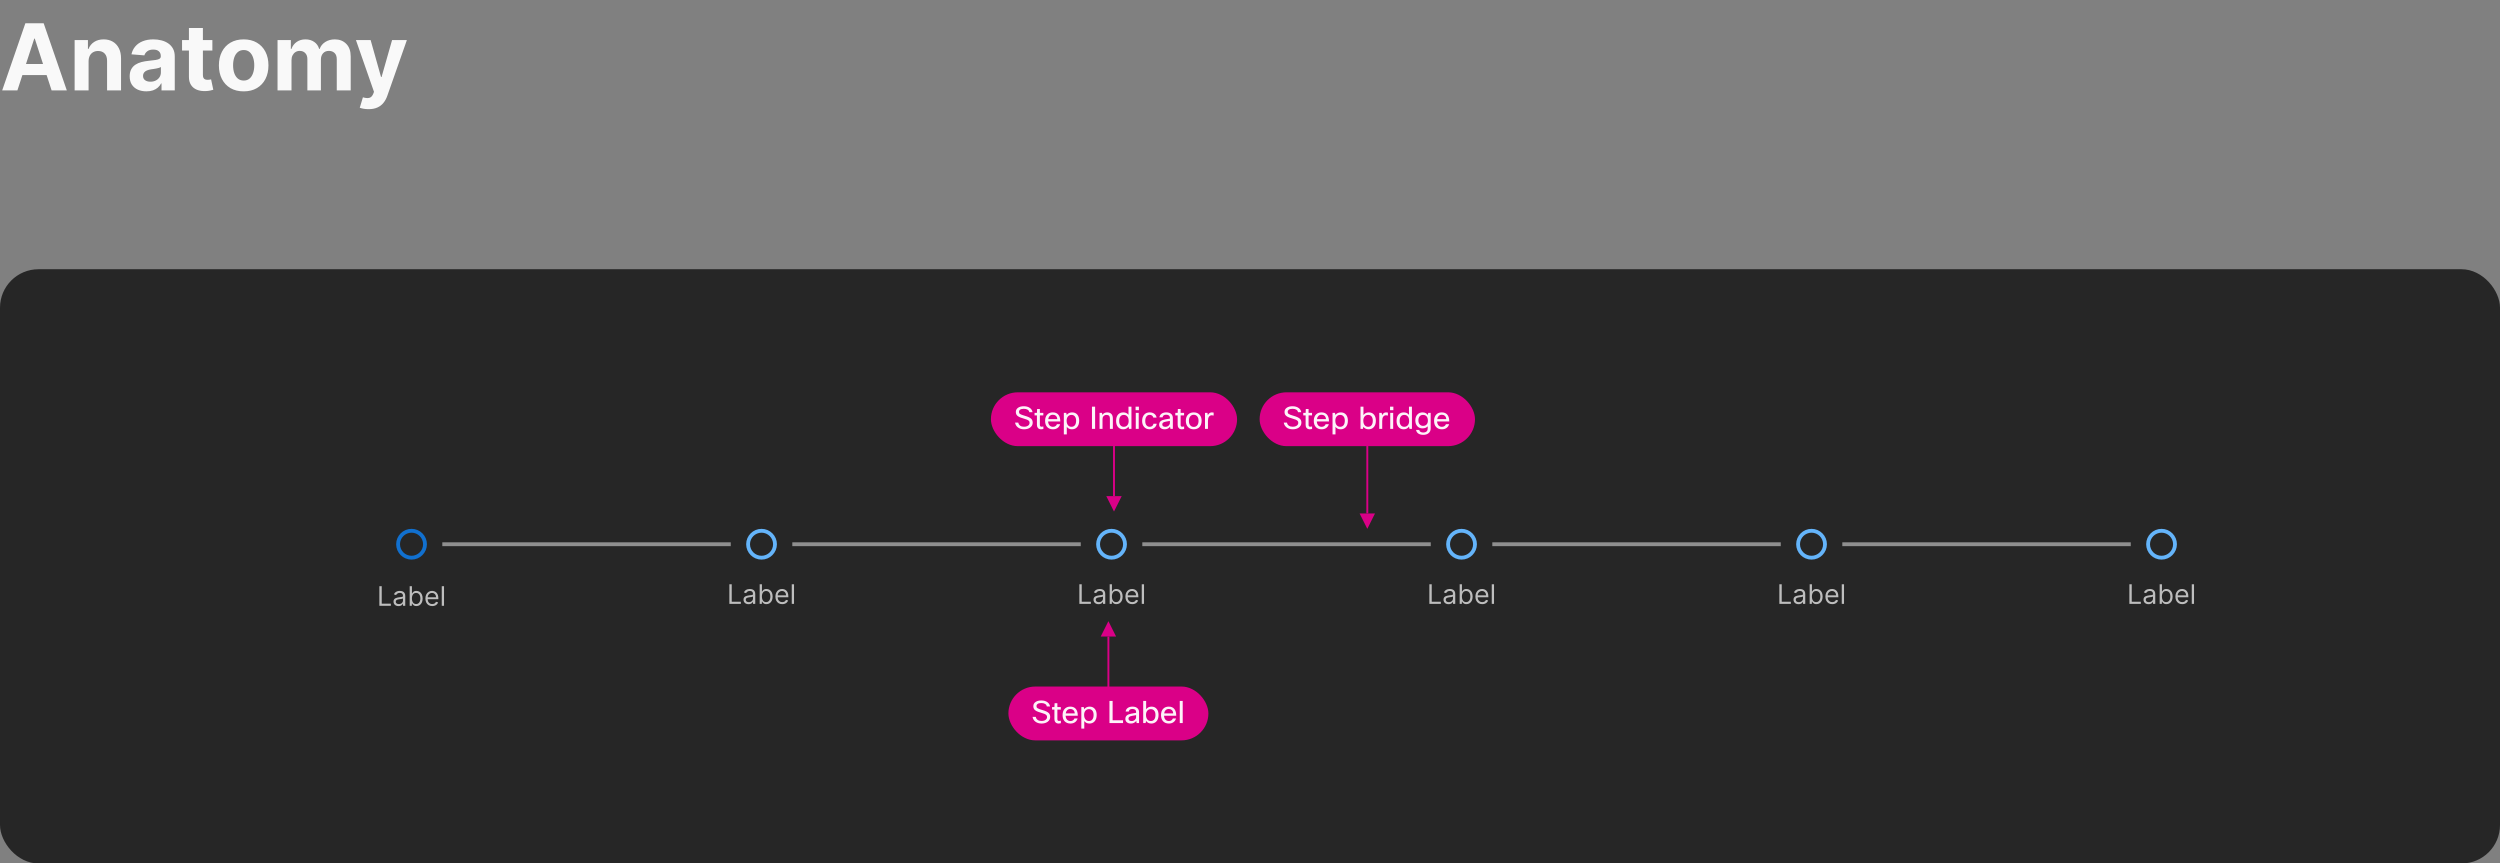 <svg width="1300" height="449" viewBox="0 0 1300 449" fill="none" xmlns="http://www.w3.org/2000/svg">
<rect x="0" y="0" width="1300" height="449" fill="#808080" stroke="none"/>
<path d="M9.051 47H1.142L13.193 12.091H22.704L34.739 47H26.829L18.085 20.068H17.812L9.051 47ZM8.557 33.278H27.239V39.04H8.557V33.278ZM46.065 31.864V47H38.804V20.818H45.724V25.438H46.031C46.611 23.915 47.582 22.71 48.946 21.824C50.31 20.926 51.963 20.477 53.906 20.477C55.724 20.477 57.31 20.875 58.662 21.671C60.014 22.466 61.065 23.602 61.815 25.079C62.565 26.546 62.94 28.296 62.94 30.329V47H55.679V31.625C55.69 30.023 55.281 28.773 54.452 27.875C53.622 26.966 52.48 26.511 51.026 26.511C50.048 26.511 49.185 26.722 48.435 27.142C47.696 27.562 47.117 28.176 46.696 28.983C46.287 29.778 46.077 30.739 46.065 31.864ZM76.129 47.494C74.459 47.494 72.97 47.205 71.663 46.625C70.356 46.034 69.322 45.165 68.561 44.017C67.811 42.858 67.436 41.415 67.436 39.688C67.436 38.233 67.703 37.011 68.237 36.023C68.771 35.034 69.499 34.239 70.419 33.636C71.34 33.034 72.385 32.58 73.555 32.273C74.737 31.966 75.976 31.75 77.271 31.625C78.794 31.466 80.021 31.318 80.953 31.182C81.885 31.034 82.561 30.818 82.981 30.534C83.402 30.25 83.612 29.829 83.612 29.273V29.171C83.612 28.091 83.271 27.256 82.59 26.665C81.919 26.074 80.965 25.778 79.726 25.778C78.419 25.778 77.379 26.068 76.606 26.648C75.834 27.216 75.322 27.932 75.072 28.796L68.356 28.25C68.697 26.659 69.368 25.284 70.368 24.125C71.368 22.954 72.658 22.057 74.237 21.432C75.828 20.796 77.669 20.477 79.76 20.477C81.215 20.477 82.606 20.648 83.936 20.989C85.277 21.329 86.465 21.858 87.499 22.574C88.544 23.29 89.368 24.21 89.97 25.335C90.572 26.449 90.874 27.784 90.874 29.341V47H83.987V43.369H83.783C83.362 44.188 82.8 44.909 82.095 45.534C81.391 46.148 80.544 46.631 79.555 46.983C78.567 47.324 77.425 47.494 76.129 47.494ZM78.209 42.483C79.277 42.483 80.22 42.273 81.038 41.852C81.856 41.42 82.499 40.841 82.965 40.114C83.43 39.386 83.663 38.562 83.663 37.642V34.864C83.436 35.011 83.124 35.148 82.726 35.273C82.34 35.386 81.902 35.494 81.413 35.597C80.925 35.688 80.436 35.773 79.947 35.852C79.459 35.92 79.016 35.983 78.618 36.04C77.766 36.165 77.021 36.364 76.385 36.636C75.749 36.909 75.254 37.278 74.902 37.744C74.55 38.199 74.374 38.767 74.374 39.449C74.374 40.438 74.731 41.193 75.447 41.716C76.175 42.227 77.095 42.483 78.209 42.483ZM110.433 20.818V26.273H94.666V20.818H110.433ZM98.246 14.546H105.507V38.955C105.507 39.625 105.609 40.148 105.814 40.523C106.018 40.886 106.303 41.142 106.666 41.29C107.041 41.438 107.473 41.511 107.962 41.511C108.303 41.511 108.643 41.483 108.984 41.426C109.325 41.358 109.587 41.307 109.768 41.273L110.911 46.676C110.547 46.79 110.036 46.92 109.376 47.068C108.717 47.227 107.916 47.324 106.973 47.358C105.223 47.426 103.689 47.193 102.371 46.659C101.064 46.125 100.047 45.295 99.32 44.17C98.592 43.045 98.234 41.625 98.246 39.909V14.546ZM126.712 47.511C124.064 47.511 121.774 46.949 119.842 45.824C117.922 44.688 116.439 43.108 115.393 41.085C114.348 39.051 113.825 36.693 113.825 34.011C113.825 31.307 114.348 28.943 115.393 26.921C116.439 24.886 117.922 23.307 119.842 22.182C121.774 21.046 124.064 20.477 126.712 20.477C129.359 20.477 131.643 21.046 133.564 22.182C135.496 23.307 136.984 24.886 138.03 26.921C139.075 28.943 139.598 31.307 139.598 34.011C139.598 36.693 139.075 39.051 138.03 41.085C136.984 43.108 135.496 44.688 133.564 45.824C131.643 46.949 129.359 47.511 126.712 47.511ZM126.746 41.886C127.95 41.886 128.956 41.545 129.763 40.864C130.57 40.17 131.178 39.227 131.587 38.034C132.007 36.841 132.217 35.483 132.217 33.96C132.217 32.438 132.007 31.079 131.587 29.886C131.178 28.693 130.57 27.75 129.763 27.057C128.956 26.364 127.95 26.017 126.746 26.017C125.53 26.017 124.507 26.364 123.678 27.057C122.859 27.75 122.24 28.693 121.82 29.886C121.411 31.079 121.206 32.438 121.206 33.96C121.206 35.483 121.411 36.841 121.82 38.034C122.24 39.227 122.859 40.17 123.678 40.864C124.507 41.545 125.53 41.886 126.746 41.886ZM144.32 47V20.818H151.24V25.438H151.547C152.092 23.903 153.001 22.693 154.274 21.807C155.547 20.921 157.07 20.477 158.842 20.477C160.638 20.477 162.166 20.926 163.428 21.824C164.689 22.71 165.53 23.915 165.95 25.438H166.223C166.757 23.938 167.723 22.739 169.121 21.841C170.53 20.932 172.195 20.477 174.115 20.477C176.558 20.477 178.541 21.256 180.064 22.812C181.598 24.358 182.365 26.551 182.365 29.392V47H175.121V30.824C175.121 29.369 174.734 28.278 173.962 27.551C173.189 26.824 172.223 26.46 171.064 26.46C169.746 26.46 168.717 26.881 167.979 27.722C167.24 28.551 166.871 29.648 166.871 31.011V47H159.831V30.671C159.831 29.386 159.462 28.364 158.723 27.602C157.996 26.841 157.036 26.46 155.842 26.46C155.036 26.46 154.308 26.665 153.661 27.074C153.024 27.472 152.518 28.034 152.143 28.761C151.768 29.477 151.581 30.318 151.581 31.284V47H144.32ZM191.646 56.767C190.726 56.767 189.862 56.693 189.055 56.545C188.26 56.409 187.601 56.239 187.078 56.034L188.714 50.597C189.999 50.994 191.078 51.097 191.953 50.903C192.839 50.722 193.538 50.04 194.05 48.858L194.476 47.75L185.084 20.818H192.72L198.141 40.045H198.413L203.885 20.818L211.572 20.852L201.396 49.83C200.908 51.227 200.243 52.443 199.402 53.477C198.572 54.523 197.521 55.33 196.249 55.898C194.976 56.477 193.442 56.767 191.646 56.767Z" fill="white" fill-opacity="0.95"/>
<rect y="140" width="1300" height="309" rx="20" fill="#262626"/>
<path d="M1131 283C1131 286.866 1127.87 290 1124 290C1120.13 290 1117 286.866 1117 283C1117 279.134 1120.13 276 1124 276C1127.87 276 1131 279.134 1131 283Z" stroke="#64B4FA" stroke-width="2"/>
<path d="M1107.27 314V303.818H1108.5V312.906H1113.23V314H1107.27ZM1117.23 314.179C1116.75 314.179 1116.31 314.088 1115.91 313.906C1115.52 313.72 1115.21 313.453 1114.97 313.105C1114.74 312.754 1114.63 312.33 1114.63 311.832C1114.63 311.395 1114.71 311.04 1114.88 310.768C1115.06 310.493 1115.29 310.278 1115.58 310.122C1115.86 309.966 1116.18 309.85 1116.53 309.774C1116.88 309.695 1117.23 309.632 1117.59 309.585C1118.05 309.526 1118.43 309.481 1118.72 309.451C1119.01 309.418 1119.22 309.363 1119.35 309.287C1119.49 309.211 1119.56 309.078 1119.56 308.889V308.849C1119.56 308.359 1119.42 307.978 1119.16 307.706C1118.89 307.434 1118.49 307.298 1117.95 307.298C1117.39 307.298 1116.95 307.421 1116.63 307.666C1116.31 307.911 1116.09 308.173 1115.96 308.452L1114.84 308.054C1115.04 307.59 1115.31 307.229 1115.64 306.97C1115.98 306.708 1116.34 306.526 1116.73 306.423C1117.13 306.317 1117.52 306.264 1117.91 306.264C1118.15 306.264 1118.43 306.294 1118.75 306.354C1119.07 306.41 1119.38 306.528 1119.68 306.707C1119.98 306.886 1120.23 307.156 1120.43 307.517C1120.63 307.878 1120.73 308.362 1120.73 308.969V314H1119.56V312.966H1119.5C1119.42 313.132 1119.29 313.309 1119.1 313.498C1118.91 313.687 1118.67 313.848 1118.36 313.98C1118.05 314.113 1117.68 314.179 1117.23 314.179ZM1117.41 313.125C1117.87 313.125 1118.27 313.034 1118.58 312.852C1118.9 312.669 1119.15 312.434 1119.31 312.146C1119.48 311.857 1119.56 311.554 1119.56 311.236V310.162C1119.51 310.222 1119.4 310.276 1119.23 310.326C1119.06 310.372 1118.87 310.414 1118.65 310.45C1118.44 310.483 1118.23 310.513 1118.02 310.54C1117.82 310.563 1117.66 310.583 1117.53 310.599C1117.22 310.639 1116.94 310.704 1116.67 310.793C1116.41 310.879 1116.2 311.01 1116.04 311.186C1115.88 311.358 1115.8 311.594 1115.8 311.892C1115.8 312.3 1115.95 312.608 1116.25 312.817C1116.56 313.022 1116.94 313.125 1117.41 313.125ZM1123.03 314V303.818H1124.21V307.577H1124.3C1124.39 307.444 1124.51 307.275 1124.66 307.07C1124.82 306.861 1125.04 306.675 1125.33 306.513C1125.62 306.347 1126.01 306.264 1126.51 306.264C1127.15 306.264 1127.72 306.425 1128.21 306.746C1128.7 307.068 1129.09 307.524 1129.36 308.114C1129.64 308.704 1129.77 309.4 1129.77 310.202C1129.77 311.01 1129.64 311.711 1129.36 312.305C1129.09 312.895 1128.7 313.352 1128.22 313.677C1127.73 313.998 1127.17 314.159 1126.53 314.159C1126.04 314.159 1125.65 314.078 1125.35 313.915C1125.06 313.75 1124.83 313.562 1124.67 313.354C1124.51 313.142 1124.39 312.966 1124.3 312.827H1124.17V314H1123.03ZM1124.19 310.182C1124.19 310.759 1124.27 311.267 1124.44 311.708C1124.61 312.146 1124.85 312.489 1125.18 312.737C1125.5 312.982 1125.9 313.105 1126.37 313.105C1126.86 313.105 1127.27 312.976 1127.6 312.717C1127.93 312.455 1128.18 312.104 1128.35 311.663C1128.52 311.219 1128.6 310.725 1128.6 310.182C1128.6 309.645 1128.52 309.161 1128.35 308.73C1128.19 308.296 1127.94 307.953 1127.61 307.701C1127.28 307.446 1126.87 307.318 1126.37 307.318C1125.9 307.318 1125.49 307.439 1125.17 307.681C1124.84 307.92 1124.6 308.254 1124.43 308.685C1124.27 309.113 1124.19 309.612 1124.19 310.182ZM1134.77 314.159C1134.03 314.159 1133.4 313.997 1132.87 313.672C1132.34 313.344 1131.93 312.886 1131.64 312.3C1131.35 311.71 1131.21 311.024 1131.21 310.241C1131.21 309.459 1131.35 308.77 1131.64 308.173C1131.93 307.573 1132.33 307.106 1132.84 306.771C1133.36 306.433 1133.96 306.264 1134.65 306.264C1135.05 306.264 1135.44 306.33 1135.83 306.463C1136.22 306.596 1136.57 306.811 1136.89 307.109C1137.21 307.404 1137.46 307.795 1137.65 308.283C1137.84 308.77 1137.93 309.37 1137.93 310.082V310.58H1132.05V309.565H1136.74C1136.74 309.134 1136.65 308.75 1136.48 308.412C1136.31 308.074 1136.07 307.807 1135.75 307.612C1135.44 307.416 1135.07 307.318 1134.65 307.318C1134.18 307.318 1133.78 307.434 1133.44 307.666C1133.1 307.895 1132.84 308.193 1132.66 308.561C1132.47 308.929 1132.38 309.323 1132.38 309.744V310.42C1132.38 310.997 1132.48 311.486 1132.68 311.887C1132.88 312.285 1133.16 312.588 1133.52 312.797C1133.88 313.002 1134.3 313.105 1134.77 313.105C1135.08 313.105 1135.36 313.062 1135.6 312.976C1135.86 312.886 1136.07 312.754 1136.26 312.578C1136.44 312.399 1136.58 312.177 1136.68 311.912L1137.81 312.23C1137.69 312.615 1137.49 312.953 1137.21 313.244C1136.93 313.533 1136.58 313.758 1136.17 313.92C1135.75 314.08 1135.29 314.159 1134.77 314.159ZM1140.89 303.818V314H1139.72V303.818H1140.89Z" fill="white" fill-opacity="0.7"/>
<rect x="958" y="282" width="150" height="2" fill="#8F8F8F"/>
<path d="M949 283C949 286.866 945.866 290 942 290C938.134 290 935 286.866 935 283C935 279.134 938.134 276 942 276C945.866 276 949 279.134 949 283Z" stroke="#64B4FA" stroke-width="2"/>
<path d="M925.268 314V303.818H926.501V312.906H931.234V314H925.268ZM935.231 314.179C934.747 314.179 934.308 314.088 933.914 313.906C933.519 313.72 933.206 313.453 932.974 313.105C932.742 312.754 932.626 312.33 932.626 311.832C932.626 311.395 932.712 311.04 932.885 310.768C933.057 310.493 933.287 310.278 933.576 310.122C933.864 309.966 934.182 309.85 934.53 309.774C934.882 309.695 935.234 309.632 935.589 309.585C936.053 309.526 936.429 309.481 936.718 309.451C937.009 309.418 937.221 309.363 937.354 309.287C937.49 309.211 937.558 309.078 937.558 308.889V308.849C937.558 308.359 937.424 307.978 937.155 307.706C936.89 307.434 936.487 307.298 935.947 307.298C935.387 307.298 934.948 307.421 934.63 307.666C934.311 307.911 934.088 308.173 933.958 308.452L932.845 308.054C933.044 307.59 933.309 307.229 933.64 306.97C933.975 306.708 934.34 306.526 934.734 306.423C935.132 306.317 935.523 306.264 935.907 306.264C936.153 306.264 936.434 306.294 936.752 306.354C937.074 306.41 937.384 306.528 937.682 306.707C937.984 306.886 938.234 307.156 938.433 307.517C938.632 307.878 938.731 308.362 938.731 308.969V314H937.558V312.966H937.498C937.419 313.132 937.286 313.309 937.1 313.498C936.915 313.687 936.668 313.848 936.36 313.98C936.051 314.113 935.675 314.179 935.231 314.179ZM935.41 313.125C935.874 313.125 936.265 313.034 936.583 312.852C936.905 312.669 937.147 312.434 937.309 312.146C937.475 311.857 937.558 311.554 937.558 311.236V310.162C937.508 310.222 937.399 310.276 937.23 310.326C937.064 310.372 936.872 310.414 936.653 310.45C936.438 310.483 936.227 310.513 936.022 310.54C935.819 310.563 935.655 310.583 935.529 310.599C935.225 310.639 934.94 310.704 934.674 310.793C934.413 310.879 934.2 311.01 934.038 311.186C933.879 311.358 933.799 311.594 933.799 311.892C933.799 312.3 933.95 312.608 934.252 312.817C934.557 313.022 934.943 313.125 935.41 313.125ZM941.032 314V303.818H942.205V307.577H942.305C942.391 307.444 942.51 307.275 942.662 307.07C942.818 306.861 943.04 306.675 943.329 306.513C943.62 306.347 944.015 306.264 944.512 306.264C945.155 306.264 945.722 306.425 946.212 306.746C946.703 307.068 947.086 307.524 947.361 308.114C947.636 308.704 947.773 309.4 947.773 310.202C947.773 311.01 947.636 311.711 947.361 312.305C947.086 312.895 946.704 313.352 946.217 313.677C945.73 313.998 945.168 314.159 944.532 314.159C944.041 314.159 943.648 314.078 943.354 313.915C943.059 313.75 942.831 313.562 942.672 313.354C942.513 313.142 942.391 312.966 942.305 312.827H942.165V314H941.032ZM942.185 310.182C942.185 310.759 942.27 311.267 942.439 311.708C942.608 312.146 942.855 312.489 943.18 312.737C943.504 312.982 943.902 313.105 944.373 313.105C944.863 313.105 945.273 312.976 945.601 312.717C945.932 312.455 946.181 312.104 946.346 311.663C946.515 311.219 946.6 310.725 946.6 310.182C946.6 309.645 946.517 309.161 946.351 308.73C946.189 308.296 945.942 307.953 945.611 307.701C945.282 307.446 944.87 307.318 944.373 307.318C943.895 307.318 943.494 307.439 943.17 307.681C942.845 307.92 942.599 308.254 942.434 308.685C942.268 309.113 942.185 309.612 942.185 310.182ZM952.77 314.159C952.034 314.159 951.399 313.997 950.866 313.672C950.335 313.344 949.926 312.886 949.638 312.3C949.353 311.71 949.21 311.024 949.21 310.241C949.21 309.459 949.353 308.77 949.638 308.173C949.926 307.573 950.327 307.106 950.841 306.771C951.358 306.433 951.961 306.264 952.65 306.264C953.048 306.264 953.441 306.33 953.829 306.463C954.216 306.596 954.569 306.811 954.888 307.109C955.206 307.404 955.459 307.795 955.648 308.283C955.837 308.77 955.932 309.37 955.932 310.082V310.58H950.045V309.565H954.738C954.738 309.134 954.652 308.75 954.48 308.412C954.311 308.074 954.069 307.807 953.754 307.612C953.443 307.416 953.075 307.318 952.65 307.318C952.183 307.318 951.779 307.434 951.437 307.666C951.099 307.895 950.839 308.193 950.657 308.561C950.474 308.929 950.383 309.323 950.383 309.744V310.42C950.383 310.997 950.483 311.486 950.682 311.887C950.884 312.285 951.164 312.588 951.522 312.797C951.88 313.002 952.296 313.105 952.77 313.105C953.078 313.105 953.356 313.062 953.605 312.976C953.857 312.886 954.074 312.754 954.256 312.578C954.439 312.399 954.579 312.177 954.679 311.912L955.812 312.23C955.693 312.615 955.492 312.953 955.211 313.244C954.929 313.533 954.581 313.758 954.167 313.92C953.752 314.08 953.287 314.159 952.77 314.159ZM958.89 303.818V314H957.716V303.818H958.89Z" fill="white" fill-opacity="0.7"/>
<rect x="776" y="282" width="150" height="2" fill="#8F8F8F"/>
<path d="M767 283C767 286.866 763.866 290 760 290C756.134 290 753 286.866 753 283C753 279.134 756.134 276 760 276C763.866 276 767 279.134 767 283Z" stroke="#64B4FA" stroke-width="2"/>
<path d="M743.268 314V303.818H744.501V312.906H749.234V314H743.268ZM753.231 314.179C752.747 314.179 752.308 314.088 751.914 313.906C751.519 313.72 751.206 313.453 750.974 313.105C750.742 312.754 750.626 312.33 750.626 311.832C750.626 311.395 750.712 311.04 750.885 310.768C751.057 310.493 751.287 310.278 751.576 310.122C751.864 309.966 752.182 309.85 752.53 309.774C752.882 309.695 753.234 309.632 753.589 309.585C754.053 309.526 754.429 309.481 754.718 309.451C755.009 309.418 755.221 309.363 755.354 309.287C755.49 309.211 755.558 309.078 755.558 308.889V308.849C755.558 308.359 755.424 307.978 755.155 307.706C754.89 307.434 754.487 307.298 753.947 307.298C753.387 307.298 752.948 307.421 752.63 307.666C752.311 307.911 752.088 308.173 751.958 308.452L750.845 308.054C751.044 307.59 751.309 307.229 751.64 306.97C751.975 306.708 752.34 306.526 752.734 306.423C753.132 306.317 753.523 306.264 753.907 306.264C754.153 306.264 754.434 306.294 754.752 306.354C755.074 306.41 755.384 306.528 755.682 306.707C755.984 306.886 756.234 307.156 756.433 307.517C756.632 307.878 756.731 308.362 756.731 308.969V314H755.558V312.966H755.498C755.419 313.132 755.286 313.309 755.1 313.498C754.915 313.687 754.668 313.848 754.36 313.98C754.051 314.113 753.675 314.179 753.231 314.179ZM753.41 313.125C753.874 313.125 754.265 313.034 754.583 312.852C754.905 312.669 755.147 312.434 755.309 312.146C755.475 311.857 755.558 311.554 755.558 311.236V310.162C755.508 310.222 755.399 310.276 755.23 310.326C755.064 310.372 754.872 310.414 754.653 310.45C754.438 310.483 754.227 310.513 754.022 310.54C753.819 310.563 753.655 310.583 753.529 310.599C753.225 310.639 752.94 310.704 752.674 310.793C752.413 310.879 752.2 311.01 752.038 311.186C751.879 311.358 751.799 311.594 751.799 311.892C751.799 312.3 751.95 312.608 752.252 312.817C752.557 313.022 752.943 313.125 753.41 313.125ZM759.032 314V303.818H760.205V307.577H760.305C760.391 307.444 760.51 307.275 760.662 307.07C760.818 306.861 761.04 306.675 761.329 306.513C761.62 306.347 762.015 306.264 762.512 306.264C763.155 306.264 763.722 306.425 764.212 306.746C764.703 307.068 765.086 307.524 765.361 308.114C765.636 308.704 765.773 309.4 765.773 310.202C765.773 311.01 765.636 311.711 765.361 312.305C765.086 312.895 764.704 313.352 764.217 313.677C763.73 313.998 763.168 314.159 762.532 314.159C762.041 314.159 761.648 314.078 761.354 313.915C761.059 313.75 760.831 313.562 760.672 313.354C760.513 313.142 760.391 312.966 760.305 312.827H760.165V314H759.032ZM760.185 310.182C760.185 310.759 760.27 311.267 760.439 311.708C760.608 312.146 760.855 312.489 761.18 312.737C761.504 312.982 761.902 313.105 762.373 313.105C762.863 313.105 763.273 312.976 763.601 312.717C763.932 312.455 764.181 312.104 764.346 311.663C764.515 311.219 764.6 310.725 764.6 310.182C764.6 309.645 764.517 309.161 764.351 308.73C764.189 308.296 763.942 307.953 763.611 307.701C763.282 307.446 762.87 307.318 762.373 307.318C761.895 307.318 761.494 307.439 761.17 307.681C760.845 307.92 760.599 308.254 760.434 308.685C760.268 309.113 760.185 309.612 760.185 310.182ZM770.77 314.159C770.034 314.159 769.399 313.997 768.866 313.672C768.335 313.344 767.926 312.886 767.638 312.3C767.353 311.71 767.21 311.024 767.21 310.241C767.21 309.459 767.353 308.77 767.638 308.173C767.926 307.573 768.327 307.106 768.841 306.771C769.358 306.433 769.961 306.264 770.65 306.264C771.048 306.264 771.441 306.33 771.829 306.463C772.216 306.596 772.569 306.811 772.888 307.109C773.206 307.404 773.459 307.795 773.648 308.283C773.837 308.77 773.932 309.37 773.932 310.082V310.58H768.045V309.565H772.738C772.738 309.134 772.652 308.75 772.48 308.412C772.311 308.074 772.069 307.807 771.754 307.612C771.443 307.416 771.075 307.318 770.65 307.318C770.183 307.318 769.779 307.434 769.437 307.666C769.099 307.895 768.839 308.193 768.657 308.561C768.474 308.929 768.383 309.323 768.383 309.744V310.42C768.383 310.997 768.483 311.486 768.682 311.887C768.884 312.285 769.164 312.588 769.522 312.797C769.88 313.002 770.296 313.105 770.77 313.105C771.078 313.105 771.356 313.062 771.605 312.976C771.857 312.886 772.074 312.754 772.256 312.578C772.439 312.399 772.579 312.177 772.679 311.912L773.812 312.23C773.693 312.615 773.492 312.953 773.211 313.244C772.929 313.533 772.581 313.758 772.167 313.92C771.752 314.08 771.287 314.159 770.77 314.159ZM776.89 303.818V314H775.716V303.818H776.89Z" fill="white" fill-opacity="0.7"/>
<rect x="594" y="282" width="150" height="2" fill="#8F8F8F"/>
<path d="M585 283C585 286.866 581.866 290 578 290C574.134 290 571 286.866 571 283C571 279.134 574.134 276 578 276C581.866 276 585 279.134 585 283Z" stroke="#64B4FA" stroke-width="2"/>
<path d="M561.268 314V303.818H562.501V312.906H567.234V314H561.268ZM571.231 314.179C570.747 314.179 570.308 314.088 569.914 313.906C569.519 313.72 569.206 313.453 568.974 313.105C568.742 312.754 568.626 312.33 568.626 311.832C568.626 311.395 568.712 311.04 568.885 310.768C569.057 310.493 569.287 310.278 569.576 310.122C569.864 309.966 570.182 309.85 570.53 309.774C570.882 309.695 571.234 309.632 571.589 309.585C572.053 309.526 572.429 309.481 572.718 309.451C573.009 309.418 573.221 309.363 573.354 309.287C573.49 309.211 573.558 309.078 573.558 308.889V308.849C573.558 308.359 573.424 307.978 573.155 307.706C572.89 307.434 572.487 307.298 571.947 307.298C571.387 307.298 570.948 307.421 570.63 307.666C570.311 307.911 570.088 308.173 569.958 308.452L568.845 308.054C569.044 307.59 569.309 307.229 569.64 306.97C569.975 306.708 570.34 306.526 570.734 306.423C571.132 306.317 571.523 306.264 571.907 306.264C572.153 306.264 572.434 306.294 572.752 306.354C573.074 306.41 573.384 306.528 573.682 306.707C573.984 306.886 574.234 307.156 574.433 307.517C574.632 307.878 574.731 308.362 574.731 308.969V314H573.558V312.966H573.498C573.419 313.132 573.286 313.309 573.1 313.498C572.915 313.687 572.668 313.848 572.36 313.98C572.051 314.113 571.675 314.179 571.231 314.179ZM571.41 313.125C571.874 313.125 572.265 313.034 572.583 312.852C572.905 312.669 573.147 312.434 573.309 312.146C573.475 311.857 573.558 311.554 573.558 311.236V310.162C573.508 310.222 573.399 310.276 573.23 310.326C573.064 310.372 572.872 310.414 572.653 310.45C572.438 310.483 572.227 310.513 572.022 310.54C571.819 310.563 571.655 310.583 571.529 310.599C571.225 310.639 570.94 310.704 570.674 310.793C570.413 310.879 570.2 311.01 570.038 311.186C569.879 311.358 569.799 311.594 569.799 311.892C569.799 312.3 569.95 312.608 570.252 312.817C570.557 313.022 570.943 313.125 571.41 313.125ZM577.032 314V303.818H578.205V307.577H578.305C578.391 307.444 578.51 307.275 578.662 307.07C578.818 306.861 579.04 306.675 579.329 306.513C579.62 306.347 580.015 306.264 580.512 306.264C581.155 306.264 581.722 306.425 582.212 306.746C582.703 307.068 583.086 307.524 583.361 308.114C583.636 308.704 583.773 309.4 583.773 310.202C583.773 311.01 583.636 311.711 583.361 312.305C583.086 312.895 582.704 313.352 582.217 313.677C581.73 313.998 581.168 314.159 580.532 314.159C580.041 314.159 579.648 314.078 579.354 313.915C579.059 313.75 578.831 313.562 578.672 313.354C578.513 313.142 578.391 312.966 578.305 312.827H578.165V314H577.032ZM578.185 310.182C578.185 310.759 578.27 311.267 578.439 311.708C578.608 312.146 578.855 312.489 579.18 312.737C579.504 312.982 579.902 313.105 580.373 313.105C580.863 313.105 581.273 312.976 581.601 312.717C581.932 312.455 582.181 312.104 582.346 311.663C582.515 311.219 582.6 310.725 582.6 310.182C582.6 309.645 582.517 309.161 582.351 308.73C582.189 308.296 581.942 307.953 581.611 307.701C581.282 307.446 580.87 307.318 580.373 307.318C579.895 307.318 579.494 307.439 579.17 307.681C578.845 307.92 578.599 308.254 578.434 308.685C578.268 309.113 578.185 309.612 578.185 310.182ZM588.77 314.159C588.034 314.159 587.399 313.997 586.866 313.672C586.335 313.344 585.926 312.886 585.638 312.3C585.353 311.71 585.21 311.024 585.21 310.241C585.21 309.459 585.353 308.77 585.638 308.173C585.926 307.573 586.327 307.106 586.841 306.771C587.358 306.433 587.961 306.264 588.65 306.264C589.048 306.264 589.441 306.33 589.829 306.463C590.216 306.596 590.569 306.811 590.888 307.109C591.206 307.404 591.459 307.795 591.648 308.283C591.837 308.77 591.932 309.37 591.932 310.082V310.58H586.045V309.565H590.738C590.738 309.134 590.652 308.75 590.48 308.412C590.311 308.074 590.069 307.807 589.754 307.612C589.443 307.416 589.075 307.318 588.65 307.318C588.183 307.318 587.779 307.434 587.437 307.666C587.099 307.895 586.839 308.193 586.657 308.561C586.474 308.929 586.383 309.323 586.383 309.744V310.42C586.383 310.997 586.483 311.486 586.682 311.887C586.884 312.285 587.164 312.588 587.522 312.797C587.88 313.002 588.296 313.105 588.77 313.105C589.078 313.105 589.356 313.062 589.605 312.976C589.857 312.886 590.074 312.754 590.256 312.578C590.439 312.399 590.579 312.177 590.679 311.912L591.812 312.23C591.693 312.615 591.492 312.953 591.211 313.244C590.929 313.533 590.581 313.758 590.167 313.92C589.752 314.08 589.287 314.159 588.77 314.159ZM594.89 303.818V314H593.716V303.818H594.89Z" fill="white" fill-opacity="0.7"/>
<rect x="412" y="282" width="150" height="2" fill="#8F8F8F"/>
<path d="M403 283C403 286.866 399.866 290 396 290C392.134 290 389 286.866 389 283C389 279.134 392.134 276 396 276C399.866 276 403 279.134 403 283Z" stroke="#64B4FA" stroke-width="2"/>
<path d="M379.268 314V303.818H380.501V312.906H385.234V314H379.268ZM389.231 314.179C388.747 314.179 388.308 314.088 387.914 313.906C387.519 313.72 387.206 313.453 386.974 313.105C386.742 312.754 386.626 312.33 386.626 311.832C386.626 311.395 386.712 311.04 386.885 310.768C387.057 310.493 387.287 310.278 387.576 310.122C387.864 309.966 388.182 309.85 388.53 309.774C388.882 309.695 389.234 309.632 389.589 309.585C390.053 309.526 390.429 309.481 390.718 309.451C391.009 309.418 391.221 309.363 391.354 309.287C391.49 309.211 391.558 309.078 391.558 308.889V308.849C391.558 308.359 391.424 307.978 391.155 307.706C390.89 307.434 390.487 307.298 389.947 307.298C389.387 307.298 388.948 307.421 388.63 307.666C388.311 307.911 388.088 308.173 387.958 308.452L386.845 308.054C387.044 307.59 387.309 307.229 387.64 306.97C387.975 306.708 388.34 306.526 388.734 306.423C389.132 306.317 389.523 306.264 389.907 306.264C390.153 306.264 390.434 306.294 390.752 306.354C391.074 306.41 391.384 306.528 391.682 306.707C391.984 306.886 392.234 307.156 392.433 307.517C392.632 307.878 392.731 308.362 392.731 308.969V314H391.558V312.966H391.498C391.419 313.132 391.286 313.309 391.1 313.498C390.915 313.687 390.668 313.848 390.36 313.98C390.051 314.113 389.675 314.179 389.231 314.179ZM389.41 313.125C389.874 313.125 390.265 313.034 390.583 312.852C390.905 312.669 391.147 312.434 391.309 312.146C391.475 311.857 391.558 311.554 391.558 311.236V310.162C391.508 310.222 391.399 310.276 391.23 310.326C391.064 310.372 390.872 310.414 390.653 310.45C390.438 310.483 390.227 310.513 390.022 310.54C389.819 310.563 389.655 310.583 389.529 310.599C389.225 310.639 388.94 310.704 388.674 310.793C388.413 310.879 388.2 311.01 388.038 311.186C387.879 311.358 387.799 311.594 387.799 311.892C387.799 312.3 387.95 312.608 388.252 312.817C388.557 313.022 388.943 313.125 389.41 313.125ZM395.032 314V303.818H396.205V307.577H396.305C396.391 307.444 396.51 307.275 396.662 307.07C396.818 306.861 397.04 306.675 397.329 306.513C397.62 306.347 398.015 306.264 398.512 306.264C399.155 306.264 399.722 306.425 400.212 306.746C400.703 307.068 401.086 307.524 401.361 308.114C401.636 308.704 401.773 309.4 401.773 310.202C401.773 311.01 401.636 311.711 401.361 312.305C401.086 312.895 400.704 313.352 400.217 313.677C399.73 313.998 399.168 314.159 398.532 314.159C398.041 314.159 397.648 314.078 397.354 313.915C397.059 313.75 396.831 313.562 396.672 313.354C396.513 313.142 396.391 312.966 396.305 312.827H396.165V314H395.032ZM396.185 310.182C396.185 310.759 396.27 311.267 396.439 311.708C396.608 312.146 396.855 312.489 397.18 312.737C397.504 312.982 397.902 313.105 398.373 313.105C398.863 313.105 399.273 312.976 399.601 312.717C399.932 312.455 400.181 312.104 400.346 311.663C400.515 311.219 400.6 310.725 400.6 310.182C400.6 309.645 400.517 309.161 400.351 308.73C400.189 308.296 399.942 307.953 399.611 307.701C399.282 307.446 398.87 307.318 398.373 307.318C397.895 307.318 397.494 307.439 397.17 307.681C396.845 307.92 396.599 308.254 396.434 308.685C396.268 309.113 396.185 309.612 396.185 310.182ZM406.77 314.159C406.034 314.159 405.399 313.997 404.866 313.672C404.335 313.344 403.926 312.886 403.638 312.3C403.353 311.71 403.21 311.024 403.21 310.241C403.21 309.459 403.353 308.77 403.638 308.173C403.926 307.573 404.327 307.106 404.841 306.771C405.358 306.433 405.961 306.264 406.65 306.264C407.048 306.264 407.441 306.33 407.829 306.463C408.216 306.596 408.569 306.811 408.888 307.109C409.206 307.404 409.459 307.795 409.648 308.283C409.837 308.77 409.932 309.37 409.932 310.082V310.58H404.045V309.565H408.738C408.738 309.134 408.652 308.75 408.48 308.412C408.311 308.074 408.069 307.807 407.754 307.612C407.443 307.416 407.075 307.318 406.65 307.318C406.183 307.318 405.779 307.434 405.437 307.666C405.099 307.895 404.839 308.193 404.657 308.561C404.474 308.929 404.383 309.323 404.383 309.744V310.42C404.383 310.997 404.483 311.486 404.682 311.887C404.884 312.285 405.164 312.588 405.522 312.797C405.88 313.002 406.296 313.105 406.77 313.105C407.078 313.105 407.356 313.062 407.605 312.976C407.857 312.886 408.074 312.754 408.256 312.578C408.439 312.399 408.579 312.177 408.679 311.912L409.812 312.23C409.693 312.615 409.492 312.953 409.211 313.244C408.929 313.533 408.581 313.758 408.167 313.92C407.752 314.08 407.287 314.159 406.77 314.159ZM412.89 303.818V314H411.716V303.818H412.89Z" fill="white" fill-opacity="0.7"/>
<rect x="230" y="282" width="150" height="2" fill="#8F8F8F"/>
<path d="M221 283C221 286.866 217.866 290 214 290C210.134 290 207 286.866 207 283C207 279.134 210.134 276 214 276C217.866 276 221 279.134 221 283Z" fill="#262626" stroke="#1170CF" stroke-width="2"/>
<g clip-path="url(#clip0_2029_9000)">
<path d="M197.268 315V304.818H198.501V313.906H203.234V315H197.268ZM207.231 315.179C206.747 315.179 206.308 315.088 205.914 314.906C205.519 314.72 205.206 314.453 204.974 314.105C204.742 313.754 204.626 313.33 204.626 312.832C204.626 312.395 204.712 312.04 204.885 311.768C205.057 311.493 205.287 311.278 205.576 311.122C205.864 310.966 206.182 310.85 206.53 310.774C206.882 310.695 207.234 310.632 207.589 310.585C208.053 310.526 208.429 310.481 208.718 310.451C209.009 310.418 209.221 310.363 209.354 310.287C209.49 310.211 209.558 310.078 209.558 309.889V309.849C209.558 309.359 209.424 308.978 209.155 308.706C208.89 308.434 208.487 308.298 207.947 308.298C207.387 308.298 206.948 308.421 206.63 308.666C206.311 308.911 206.088 309.173 205.958 309.452L204.845 309.054C205.044 308.59 205.309 308.229 205.64 307.97C205.975 307.708 206.34 307.526 206.734 307.423C207.132 307.317 207.523 307.264 207.907 307.264C208.153 307.264 208.434 307.294 208.752 307.354C209.074 307.41 209.384 307.528 209.682 307.707C209.984 307.886 210.234 308.156 210.433 308.517C210.632 308.878 210.731 309.362 210.731 309.969V315H209.558V313.966H209.498C209.419 314.132 209.286 314.309 209.1 314.498C208.915 314.687 208.668 314.848 208.36 314.98C208.051 315.113 207.675 315.179 207.231 315.179ZM207.41 314.125C207.874 314.125 208.265 314.034 208.583 313.852C208.905 313.669 209.147 313.434 209.309 313.146C209.475 312.857 209.558 312.554 209.558 312.236V311.162C209.508 311.222 209.399 311.276 209.23 311.326C209.064 311.372 208.872 311.414 208.653 311.45C208.438 311.483 208.227 311.513 208.022 311.54C207.819 311.563 207.655 311.583 207.529 311.599C207.225 311.639 206.94 311.704 206.674 311.793C206.413 311.879 206.2 312.01 206.038 312.186C205.879 312.358 205.799 312.594 205.799 312.892C205.799 313.3 205.95 313.608 206.252 313.817C206.557 314.022 206.943 314.125 207.41 314.125ZM213.032 315V304.818H214.205V308.577H214.305C214.391 308.444 214.51 308.275 214.662 308.07C214.818 307.861 215.04 307.675 215.329 307.513C215.62 307.347 216.015 307.264 216.512 307.264C217.155 307.264 217.722 307.425 218.212 307.746C218.703 308.068 219.086 308.524 219.361 309.114C219.636 309.704 219.773 310.4 219.773 311.202C219.773 312.01 219.636 312.711 219.361 313.305C219.086 313.895 218.704 314.352 218.217 314.677C217.73 314.998 217.168 315.159 216.532 315.159C216.041 315.159 215.648 315.078 215.354 314.915C215.059 314.75 214.831 314.562 214.672 314.354C214.513 314.142 214.391 313.966 214.305 313.827H214.165V315H213.032ZM214.185 311.182C214.185 311.759 214.27 312.267 214.439 312.708C214.608 313.146 214.855 313.489 215.18 313.737C215.504 313.982 215.902 314.105 216.373 314.105C216.863 314.105 217.273 313.976 217.601 313.717C217.932 313.455 218.181 313.104 218.346 312.663C218.515 312.219 218.6 311.725 218.6 311.182C218.6 310.645 218.517 310.161 218.351 309.73C218.189 309.296 217.942 308.953 217.611 308.701C217.282 308.446 216.87 308.318 216.373 308.318C215.895 308.318 215.494 308.439 215.17 308.681C214.845 308.92 214.599 309.254 214.434 309.685C214.268 310.113 214.185 310.612 214.185 311.182ZM224.77 315.159C224.034 315.159 223.399 314.997 222.866 314.672C222.335 314.344 221.926 313.886 221.638 313.3C221.353 312.71 221.21 312.024 221.21 311.241C221.21 310.459 221.353 309.77 221.638 309.173C221.926 308.573 222.327 308.106 222.841 307.771C223.358 307.433 223.961 307.264 224.65 307.264C225.048 307.264 225.441 307.33 225.829 307.463C226.216 307.596 226.569 307.811 226.888 308.109C227.206 308.404 227.459 308.795 227.648 309.283C227.837 309.77 227.932 310.37 227.932 311.082V311.58H222.045V310.565H226.738C226.738 310.134 226.652 309.75 226.48 309.412C226.311 309.074 226.069 308.807 225.754 308.612C225.443 308.416 225.075 308.318 224.65 308.318C224.183 308.318 223.779 308.434 223.437 308.666C223.099 308.895 222.839 309.193 222.657 309.561C222.474 309.929 222.383 310.323 222.383 310.744V311.42C222.383 311.997 222.483 312.486 222.682 312.887C222.884 313.285 223.164 313.588 223.522 313.797C223.88 314.002 224.296 314.105 224.77 314.105C225.078 314.105 225.356 314.062 225.605 313.976C225.857 313.886 226.074 313.754 226.256 313.578C226.439 313.399 226.579 313.177 226.679 312.912L227.812 313.23C227.693 313.615 227.492 313.953 227.211 314.244C226.929 314.533 226.581 314.758 226.167 314.92C225.752 315.08 225.287 315.159 224.77 315.159ZM230.89 304.818V315H229.716V304.818H230.89Z" fill="white" fill-opacity="0.7"/>
</g>
<path d="M579.277 224V258" stroke="#DA0087"/>
<path d="M579.277 266L575.277 258H583.277L579.277 266Z" fill="#DA0087"/>
<rect x="515.277" y="204" width="128" height="28" rx="14" fill="#DA0087"/>
<path d="M535.373 219.88C535.373 219.496 535.288 219.192 535.117 218.968C534.925 218.701 534.573 218.456 534.061 218.232C533.549 218.008 532.776 217.752 531.741 217.464C530.355 217.08 529.4 216.605 528.877 216.04C528.451 215.581 528.237 214.968 528.237 214.2C528.237 213.272 528.643 212.536 529.453 211.992C530.2 211.491 531.171 211.24 532.365 211.24C533.699 211.24 534.781 211.555 535.613 212.184C536.36 212.739 536.797 213.464 536.925 214.36H535.245C535.149 213.752 534.829 213.299 534.285 213C533.805 212.723 533.165 212.584 532.365 212.584C531.469 212.584 530.808 212.755 530.381 213.096C530.04 213.363 529.869 213.709 529.869 214.136C529.869 214.413 529.912 214.643 529.997 214.824C530.093 214.995 530.253 215.149 530.477 215.288C530.893 215.565 531.699 215.869 532.893 216.2C534.557 216.669 535.683 217.203 536.269 217.8C536.76 218.291 537.005 218.963 537.005 219.816C537.005 220.829 536.563 221.667 535.677 222.328C534.845 222.936 533.789 223.24 532.509 223.24C531.176 223.24 530.072 222.883 529.197 222.168C528.44 221.549 527.987 220.749 527.837 219.768H529.517C529.624 220.472 529.96 221.011 530.525 221.384C531.037 221.725 531.688 221.896 532.477 221.896C533.459 221.896 534.211 221.672 534.733 221.224C535.16 220.861 535.373 220.413 535.373 219.88ZM542.562 221.768V223.08C542.168 223.187 541.789 223.24 541.426 223.24C540.658 223.24 540.082 223 539.698 222.52C539.368 222.125 539.202 221.597 539.202 220.936V215.992H537.97V214.68H539.202L539.298 212.68H540.738V214.68H542.53V215.992H540.738V220.968C540.738 221.587 541.032 221.896 541.618 221.896C541.896 221.896 542.21 221.853 542.562 221.768ZM549.593 220.6H551.257C551.022 221.443 550.558 222.104 549.865 222.584C549.214 223.021 548.435 223.24 547.529 223.24C546.217 223.24 545.193 222.824 544.457 221.992C543.785 221.213 543.449 220.163 543.449 218.84C543.449 217.336 543.875 216.195 544.729 215.416C545.433 214.765 546.339 214.44 547.449 214.44C548.75 214.44 549.731 214.861 550.393 215.704C551.033 216.515 551.353 217.672 551.353 219.176H545.017C545.081 220.157 545.379 220.888 545.913 221.368C546.35 221.752 546.905 221.944 547.577 221.944C548.099 221.944 548.553 221.8 548.937 221.512C549.257 221.267 549.475 220.963 549.593 220.6ZM547.481 215.672C546.798 215.672 546.249 215.885 545.833 216.312C545.438 216.707 545.187 217.256 545.081 217.96H549.785C549.731 217.16 549.465 216.563 548.985 216.168C548.601 215.837 548.099 215.672 547.481 215.672ZM553.194 214.68H554.458L554.698 215.768C555.381 214.883 556.32 214.44 557.514 214.44C558.709 214.44 559.637 214.867 560.298 215.72C560.885 216.488 561.178 217.507 561.178 218.776C561.178 220.28 560.778 221.432 559.978 222.232C559.306 222.904 558.448 223.24 557.402 223.24C556.218 223.24 555.328 222.803 554.73 221.928V225.88H553.194V214.68ZM559.578 218.744C559.578 217.699 559.317 216.915 558.794 216.392C558.378 215.965 557.834 215.752 557.162 215.752C556.384 215.752 555.765 216.035 555.306 216.6C554.869 217.144 554.65 217.859 554.65 218.744C554.65 219.811 554.912 220.627 555.434 221.192C555.872 221.683 556.448 221.928 557.162 221.928C557.962 221.928 558.57 221.635 558.986 221.048C559.381 220.504 559.578 219.736 559.578 218.744ZM567.821 211.48H569.453V223H567.821V211.48ZM573.308 223H571.772V214.68H573.036L573.212 215.736C573.831 214.872 574.674 214.44 575.74 214.44C576.722 214.44 577.474 214.744 577.996 215.352C578.455 215.896 578.684 216.637 578.684 217.576V223H577.148V217.592C577.148 216.365 576.556 215.752 575.372 215.752C574.754 215.752 574.247 215.965 573.852 216.392C573.49 216.776 573.308 217.267 573.308 217.864V223ZM588.354 223H587.09L586.818 221.832C586.178 222.771 585.256 223.24 584.05 223.24C582.888 223.24 581.97 222.819 581.298 221.976C580.68 221.197 580.37 220.168 580.37 218.888C580.37 217.341 580.765 216.179 581.554 215.4C582.216 214.76 583.08 214.44 584.146 214.44C585.298 214.44 586.189 214.872 586.818 215.736V211.48H588.354V223ZM581.97 218.92C581.97 219.955 582.226 220.739 582.738 221.272C583.165 221.709 583.714 221.928 584.386 221.928C585.218 221.928 585.864 221.613 586.322 220.984C586.706 220.44 586.898 219.757 586.898 218.936C586.898 217.859 586.642 217.037 586.13 216.472C585.693 215.992 585.112 215.752 584.386 215.752C583.576 215.752 582.962 216.045 582.546 216.632C582.162 217.165 581.97 217.928 581.97 218.92ZM592.232 213.288H590.504V211.48H592.232V213.288ZM592.136 223H590.6V214.68H592.136V223ZM599.806 220.328H601.486C601.358 221.224 600.936 221.944 600.222 222.488C599.571 222.989 598.776 223.24 597.838 223.24C596.611 223.24 595.635 222.819 594.91 221.976C594.238 221.197 593.902 220.173 593.902 218.904C593.902 217.432 594.307 216.291 595.118 215.48C595.811 214.787 596.712 214.44 597.822 214.44C598.846 214.44 599.688 214.712 600.35 215.256C600.936 215.736 601.294 216.365 601.422 217.144H599.726C599.619 216.696 599.4 216.349 599.07 216.104C598.75 215.859 598.344 215.736 597.854 215.736C597.096 215.736 596.515 216.035 596.11 216.632C595.726 217.187 595.534 217.96 595.534 218.952C595.534 219.987 595.79 220.771 596.302 221.304C596.707 221.731 597.23 221.944 597.87 221.944C598.424 221.944 598.878 221.784 599.23 221.464C599.539 221.187 599.731 220.808 599.806 220.328ZM604.553 217H602.921C603.006 216.168 603.401 215.523 604.105 215.064C604.734 214.648 605.529 214.44 606.489 214.44C607.63 214.44 608.505 214.739 609.113 215.336C609.625 215.848 609.881 216.509 609.881 217.32V223H608.617L608.425 221.864C607.774 222.781 606.846 223.24 605.641 223.24C604.692 223.24 603.95 222.984 603.417 222.472C602.98 222.045 602.761 221.507 602.761 220.856C602.761 220.035 603.044 219.4 603.609 218.952C604.11 218.557 604.878 218.269 605.913 218.088L608.345 217.672V217.256C608.345 216.712 608.158 216.301 607.785 216.024C607.454 215.779 607.001 215.656 606.425 215.656C605.294 215.656 604.67 216.104 604.553 217ZM606.009 221.944C606.66 221.944 607.225 221.731 607.705 221.304C608.132 220.909 608.345 220.456 608.345 219.944V218.872L606.281 219.24C605.524 219.368 605.006 219.565 604.729 219.832C604.505 220.045 604.393 220.333 604.393 220.696C604.393 221.101 604.532 221.411 604.809 221.624C605.086 221.837 605.486 221.944 606.009 221.944ZM615.75 221.768V223.08C615.355 223.187 614.977 223.24 614.614 223.24C613.846 223.24 613.27 223 612.886 222.52C612.555 222.125 612.39 221.597 612.39 220.936V215.992H611.158V214.68H612.39L612.486 212.68H613.926V214.68H615.718V215.992H613.926V220.968C613.926 221.587 614.219 221.896 614.806 221.896C615.083 221.896 615.398 221.853 615.75 221.768ZM616.636 218.84C616.636 217.315 617.089 216.163 617.996 215.384C618.721 214.755 619.639 214.44 620.748 214.44C622.039 214.44 623.052 214.851 623.788 215.672C624.492 216.44 624.844 217.496 624.844 218.84C624.844 220.344 624.401 221.491 623.516 222.28C622.791 222.92 621.863 223.24 620.732 223.24C619.441 223.24 618.423 222.813 617.676 221.96C616.983 221.181 616.636 220.141 616.636 218.84ZM618.236 218.84C618.236 219.907 618.508 220.723 619.052 221.288C619.5 221.757 620.071 221.992 620.764 221.992C621.575 221.992 622.199 221.688 622.636 221.08C623.041 220.525 623.244 219.779 623.244 218.84C623.244 217.752 622.977 216.931 622.444 216.376C622.007 215.917 621.441 215.688 620.748 215.688C619.948 215.688 619.324 215.992 618.876 216.6C618.449 217.155 618.236 217.901 618.236 218.84ZM628.136 223H626.6V214.68H627.864L628.072 215.912C628.542 214.931 629.246 214.44 630.184 214.44C630.494 214.44 630.798 214.477 631.096 214.552V216.088C630.734 215.992 630.408 215.944 630.12 215.944C629.502 215.944 629.016 216.195 628.664 216.696C628.312 217.197 628.136 217.907 628.136 218.824V223Z" fill="white" fill-opacity="0.95"/>
<path d="M711 224V267" stroke="#DA0087"/>
<path d="M711 275L707 267H715L711 275Z" fill="#DA0087"/>
<rect x="655" y="204" width="112" height="28" rx="14" fill="#DA0087"/>
<path d="M675.096 219.88C675.096 219.496 675.011 219.192 674.84 218.968C674.648 218.701 674.296 218.456 673.784 218.232C673.272 218.008 672.499 217.752 671.464 217.464C670.077 217.08 669.123 216.605 668.6 216.04C668.173 215.581 667.96 214.968 667.96 214.2C667.96 213.272 668.365 212.536 669.176 211.992C669.923 211.491 670.893 211.24 672.088 211.24C673.421 211.24 674.504 211.555 675.336 212.184C676.083 212.739 676.52 213.464 676.648 214.36H674.968C674.872 213.752 674.552 213.299 674.008 213C673.528 212.723 672.888 212.584 672.088 212.584C671.192 212.584 670.531 212.755 670.104 213.096C669.763 213.363 669.592 213.709 669.592 214.136C669.592 214.413 669.635 214.643 669.72 214.824C669.816 214.995 669.976 215.149 670.2 215.288C670.616 215.565 671.421 215.869 672.616 216.2C674.28 216.669 675.405 217.203 675.992 217.8C676.483 218.291 676.728 218.963 676.728 219.816C676.728 220.829 676.285 221.667 675.4 222.328C674.568 222.936 673.512 223.24 672.232 223.24C670.899 223.24 669.795 222.883 668.92 222.168C668.163 221.549 667.709 220.749 667.56 219.768H669.24C669.347 220.472 669.683 221.011 670.248 221.384C670.76 221.725 671.411 221.896 672.2 221.896C673.181 221.896 673.933 221.672 674.456 221.224C674.883 220.861 675.096 220.413 675.096 219.88ZM682.285 221.768V223.08C681.89 223.187 681.512 223.24 681.149 223.24C680.381 223.24 679.805 223 679.421 222.52C679.09 222.125 678.925 221.597 678.925 220.936V215.992H677.693V214.68H678.925L679.021 212.68H680.461V214.68H682.253V215.992H680.461V220.968C680.461 221.587 680.754 221.896 681.341 221.896C681.618 221.896 681.933 221.853 682.285 221.768ZM689.315 220.6H690.979C690.745 221.443 690.281 222.104 689.587 222.584C688.937 223.021 688.158 223.24 687.251 223.24C685.939 223.24 684.915 222.824 684.179 221.992C683.507 221.213 683.171 220.163 683.171 218.84C683.171 217.336 683.598 216.195 684.451 215.416C685.155 214.765 686.062 214.44 687.171 214.44C688.473 214.44 689.454 214.861 690.115 215.704C690.755 216.515 691.075 217.672 691.075 219.176H684.739C684.803 220.157 685.102 220.888 685.635 221.368C686.073 221.752 686.627 221.944 687.299 221.944C687.822 221.944 688.275 221.8 688.659 221.512C688.979 221.267 689.198 220.963 689.315 220.6ZM687.203 215.672C686.521 215.672 685.971 215.885 685.555 216.312C685.161 216.707 684.91 217.256 684.803 217.96H689.507C689.454 217.16 689.187 216.563 688.707 216.168C688.323 215.837 687.822 215.672 687.203 215.672ZM692.917 214.68H694.181L694.421 215.768C695.104 214.883 696.042 214.44 697.237 214.44C698.432 214.44 699.36 214.867 700.021 215.72C700.608 216.488 700.901 217.507 700.901 218.776C700.901 220.28 700.501 221.432 699.701 222.232C699.029 222.904 698.17 223.24 697.125 223.24C695.941 223.24 695.05 222.803 694.453 221.928V225.88H692.917V214.68ZM699.301 218.744C699.301 217.699 699.04 216.915 698.517 216.392C698.101 215.965 697.557 215.752 696.885 215.752C696.106 215.752 695.488 216.035 695.029 216.6C694.592 217.144 694.373 217.859 694.373 218.744C694.373 219.811 694.634 220.627 695.157 221.192C695.594 221.683 696.17 221.928 696.885 221.928C697.685 221.928 698.293 221.635 698.709 221.048C699.104 220.504 699.301 219.736 699.301 218.744ZM708.728 223H707.464V211.48H709V215.832C709.65 214.904 710.578 214.44 711.784 214.44C712.978 214.44 713.906 214.867 714.568 215.72C715.154 216.488 715.448 217.507 715.448 218.776C715.448 220.28 715.048 221.432 714.248 222.232C713.576 222.904 712.717 223.24 711.672 223.24C710.488 223.24 709.586 222.792 708.968 221.896L708.728 223ZM713.848 218.744C713.848 217.699 713.586 216.915 713.064 216.392C712.648 215.965 712.104 215.752 711.432 215.752C710.653 215.752 710.034 216.035 709.576 216.6C709.138 217.144 708.92 217.859 708.92 218.744C708.92 219.811 709.181 220.627 709.704 221.192C710.141 221.683 710.717 221.928 711.432 221.928C712.232 221.928 712.84 221.635 713.256 221.048C713.65 220.504 713.848 219.736 713.848 218.744ZM718.75 223H717.214V214.68H718.478L718.686 215.912C719.155 214.931 719.859 214.44 720.798 214.44C721.107 214.44 721.411 214.477 721.71 214.552V216.088C721.347 215.992 721.022 215.944 720.734 215.944C720.115 215.944 719.63 216.195 719.278 216.696C718.926 217.197 718.75 217.907 718.75 218.824V223ZM724.549 213.288H722.821V211.48H724.549V213.288ZM724.453 223H722.917V214.68H724.453V223ZM734.202 223H732.938L732.666 221.832C732.026 222.771 731.103 223.24 729.898 223.24C728.735 223.24 727.818 222.819 727.146 221.976C726.527 221.197 726.218 220.168 726.218 218.888C726.218 217.341 726.613 216.179 727.402 215.4C728.063 214.76 728.927 214.44 729.994 214.44C731.146 214.44 732.037 214.872 732.666 215.736V211.48H734.202V223ZM727.818 218.92C727.818 219.955 728.074 220.739 728.586 221.272C729.013 221.709 729.562 221.928 730.234 221.928C731.066 221.928 731.711 221.613 732.17 220.984C732.554 220.44 732.746 219.757 732.746 218.936C732.746 217.859 732.49 217.037 731.978 216.472C731.541 215.992 730.959 215.752 730.234 215.752C729.423 215.752 728.81 216.045 728.394 216.632C728.01 217.165 727.818 217.928 727.818 218.92ZM736.352 223.56H738C738.075 223.987 738.288 224.317 738.64 224.552C739.003 224.787 739.477 224.904 740.064 224.904C740.885 224.904 741.499 224.691 741.904 224.264C742.245 223.901 742.416 223.395 742.416 222.744V221.672C741.797 222.397 740.875 222.76 739.648 222.76C738.539 222.76 737.637 222.36 736.944 221.56C736.293 220.813 735.968 219.843 735.968 218.648C735.968 217.261 736.363 216.189 737.152 215.432C737.824 214.771 738.688 214.44 739.744 214.44C740.939 214.44 741.84 214.888 742.448 215.784L742.688 214.68H743.952V222.824C743.952 223.869 743.573 224.691 742.816 225.288C742.133 225.843 741.232 226.12 740.112 226.12C738.949 226.12 738.037 225.859 737.376 225.336C736.821 224.899 736.48 224.307 736.352 223.56ZM737.568 218.68C737.568 219.587 737.835 220.296 738.368 220.808C738.805 221.235 739.344 221.448 739.984 221.448C740.827 221.448 741.472 221.171 741.92 220.616C742.304 220.147 742.496 219.517 742.496 218.728C742.496 217.715 742.235 216.941 741.712 216.408C741.275 215.971 740.699 215.752 739.984 215.752C739.195 215.752 738.587 216.024 738.16 216.568C737.765 217.08 737.568 217.784 737.568 218.68ZM751.862 220.6H753.526C753.291 221.443 752.827 222.104 752.134 222.584C751.483 223.021 750.705 223.24 749.798 223.24C748.486 223.24 747.462 222.824 746.726 221.992C746.054 221.213 745.718 220.163 745.718 218.84C745.718 217.336 746.145 216.195 746.998 215.416C747.702 214.765 748.609 214.44 749.718 214.44C751.019 214.44 752.001 214.861 752.662 215.704C753.302 216.515 753.622 217.672 753.622 219.176H747.286C747.35 220.157 747.649 220.888 748.182 221.368C748.619 221.752 749.174 221.944 749.846 221.944C750.369 221.944 750.822 221.8 751.206 221.512C751.526 221.267 751.745 220.963 751.862 220.6ZM749.75 215.672C749.067 215.672 748.518 215.885 748.102 216.312C747.707 216.707 747.457 217.256 747.35 217.96H752.054C752.001 217.16 751.734 216.563 751.254 216.168C750.87 215.837 750.369 215.672 749.75 215.672Z" fill="white" fill-opacity="0.95"/>
<path d="M576.371 365V331" stroke="#DA0087"/>
<path d="M576.371 323L572.371 331H580.371L576.371 323Z" fill="#DA0087"/>
<rect x="524.371" y="357" width="104" height="28" rx="14" fill="#DA0087"/>
<path d="M544.467 372.88C544.467 372.496 544.382 372.192 544.211 371.968C544.019 371.701 543.667 371.456 543.155 371.232C542.643 371.008 541.87 370.752 540.835 370.464C539.448 370.08 538.494 369.605 537.971 369.04C537.544 368.581 537.331 367.968 537.331 367.2C537.331 366.272 537.736 365.536 538.547 364.992C539.294 364.491 540.264 364.24 541.459 364.24C542.792 364.24 543.875 364.555 544.707 365.184C545.454 365.739 545.891 366.464 546.019 367.36H544.339C544.243 366.752 543.923 366.299 543.379 366C542.899 365.723 542.259 365.584 541.459 365.584C540.563 365.584 539.902 365.755 539.475 366.096C539.134 366.363 538.963 366.709 538.963 367.136C538.963 367.413 539.006 367.643 539.091 367.824C539.187 367.995 539.347 368.149 539.571 368.288C539.987 368.565 540.792 368.869 541.987 369.2C543.651 369.669 544.776 370.203 545.363 370.8C545.854 371.291 546.099 371.963 546.099 372.816C546.099 373.829 545.656 374.667 544.771 375.328C543.939 375.936 542.883 376.24 541.603 376.24C540.27 376.24 539.166 375.883 538.291 375.168C537.534 374.549 537.08 373.749 536.931 372.768H538.611C538.718 373.472 539.054 374.011 539.619 374.384C540.131 374.725 540.782 374.896 541.571 374.896C542.552 374.896 543.304 374.672 543.827 374.224C544.254 373.861 544.467 373.413 544.467 372.88ZM551.656 374.768V376.08C551.262 376.187 550.883 376.24 550.52 376.24C549.752 376.24 549.176 376 548.792 375.52C548.462 375.125 548.296 374.597 548.296 373.936V368.992H547.064V367.68H548.296L548.392 365.68H549.832V367.68H551.624V368.992H549.832V373.968C549.832 374.587 550.126 374.896 550.712 374.896C550.99 374.896 551.304 374.853 551.656 374.768ZM558.686 373.6H560.35C560.116 374.443 559.652 375.104 558.958 375.584C558.308 376.021 557.529 376.24 556.622 376.24C555.31 376.24 554.286 375.824 553.55 374.992C552.878 374.213 552.542 373.163 552.542 371.84C552.542 370.336 552.969 369.195 553.822 368.416C554.526 367.765 555.433 367.44 556.542 367.44C557.844 367.44 558.825 367.861 559.486 368.704C560.126 369.515 560.446 370.672 560.446 372.176H554.11C554.174 373.157 554.473 373.888 555.006 374.368C555.444 374.752 555.998 374.944 556.67 374.944C557.193 374.944 557.646 374.8 558.03 374.512C558.35 374.267 558.569 373.963 558.686 373.6ZM556.574 368.672C555.892 368.672 555.342 368.885 554.926 369.312C554.532 369.707 554.281 370.256 554.174 370.96H558.878C558.825 370.16 558.558 369.563 558.078 369.168C557.694 368.837 557.193 368.672 556.574 368.672ZM562.288 367.68H563.552L563.792 368.768C564.475 367.883 565.413 367.44 566.608 367.44C567.803 367.44 568.731 367.867 569.392 368.72C569.979 369.488 570.272 370.507 570.272 371.776C570.272 373.28 569.872 374.432 569.072 375.232C568.4 375.904 567.541 376.24 566.496 376.24C565.312 376.24 564.421 375.803 563.824 374.928V378.88H562.288V367.68ZM568.672 371.744C568.672 370.699 568.411 369.915 567.888 369.392C567.472 368.965 566.928 368.752 566.256 368.752C565.477 368.752 564.859 369.035 564.4 369.6C563.963 370.144 563.744 370.859 563.744 371.744C563.744 372.811 564.005 373.627 564.528 374.192C564.965 374.683 565.541 374.928 566.256 374.928C567.056 374.928 567.664 374.635 568.08 374.048C568.475 373.504 568.672 372.736 568.672 371.744ZM576.915 364.48H578.563V374.544H583.987V376H576.915V364.48ZM586.975 370H585.343C585.428 369.168 585.823 368.523 586.527 368.064C587.156 367.648 587.951 367.44 588.911 367.44C590.052 367.44 590.927 367.739 591.535 368.336C592.047 368.848 592.303 369.509 592.303 370.32V376H591.039L590.847 374.864C590.196 375.781 589.268 376.24 588.063 376.24C587.114 376.24 586.372 375.984 585.839 375.472C585.402 375.045 585.183 374.507 585.183 373.856C585.183 373.035 585.466 372.4 586.031 371.952C586.532 371.557 587.3 371.269 588.335 371.088L590.767 370.672V370.256C590.767 369.712 590.58 369.301 590.207 369.024C589.876 368.779 589.423 368.656 588.847 368.656C587.716 368.656 587.092 369.104 586.975 370ZM588.431 374.944C589.082 374.944 589.647 374.731 590.127 374.304C590.554 373.909 590.767 373.456 590.767 372.944V371.872L588.703 372.24C587.946 372.368 587.428 372.565 587.151 372.832C586.927 373.045 586.815 373.333 586.815 373.696C586.815 374.101 586.954 374.411 587.231 374.624C587.508 374.837 587.908 374.944 588.431 374.944ZM595.724 376H594.46V364.48H595.996V368.832C596.647 367.904 597.575 367.44 598.78 367.44C599.975 367.44 600.903 367.867 601.564 368.72C602.151 369.488 602.444 370.507 602.444 371.776C602.444 373.28 602.044 374.432 601.244 375.232C600.572 375.904 599.713 376.24 598.668 376.24C597.484 376.24 596.583 375.792 595.964 374.896L595.724 376ZM600.844 371.744C600.844 370.699 600.583 369.915 600.06 369.392C599.644 368.965 599.1 368.752 598.428 368.752C597.649 368.752 597.031 369.035 596.572 369.6C596.135 370.144 595.916 370.859 595.916 371.744C595.916 372.811 596.177 373.627 596.7 374.192C597.137 374.683 597.713 374.928 598.428 374.928C599.228 374.928 599.836 374.635 600.252 374.048C600.647 373.504 600.844 372.736 600.844 371.744ZM609.874 373.6H611.538C611.303 374.443 610.839 375.104 610.146 375.584C609.495 376.021 608.717 376.24 607.81 376.24C606.498 376.24 605.474 375.824 604.738 374.992C604.066 374.213 603.73 373.163 603.73 371.84C603.73 370.336 604.157 369.195 605.01 368.416C605.714 367.765 606.621 367.44 607.73 367.44C609.031 367.44 610.013 367.861 610.674 368.704C611.314 369.515 611.634 370.672 611.634 372.176H605.298C605.362 373.157 605.661 373.888 606.194 374.368C606.631 374.752 607.186 374.944 607.858 374.944C608.381 374.944 608.834 374.8 609.218 374.512C609.538 374.267 609.757 373.963 609.874 373.6ZM607.762 368.672C607.079 368.672 606.53 368.885 606.114 369.312C605.719 369.707 605.469 370.256 605.362 370.96H610.066C610.013 370.16 609.746 369.563 609.266 369.168C608.882 368.837 608.381 368.672 607.762 368.672ZM615.011 364.48V376H613.475V364.48H615.011Z" fill="white" fill-opacity="0.95"/>
<defs>
<clipPath id="clip0_2029_9000">
<rect width="160" height="21" fill="white" transform="translate(134 299)"/>
</clipPath>
</defs>
</svg>
